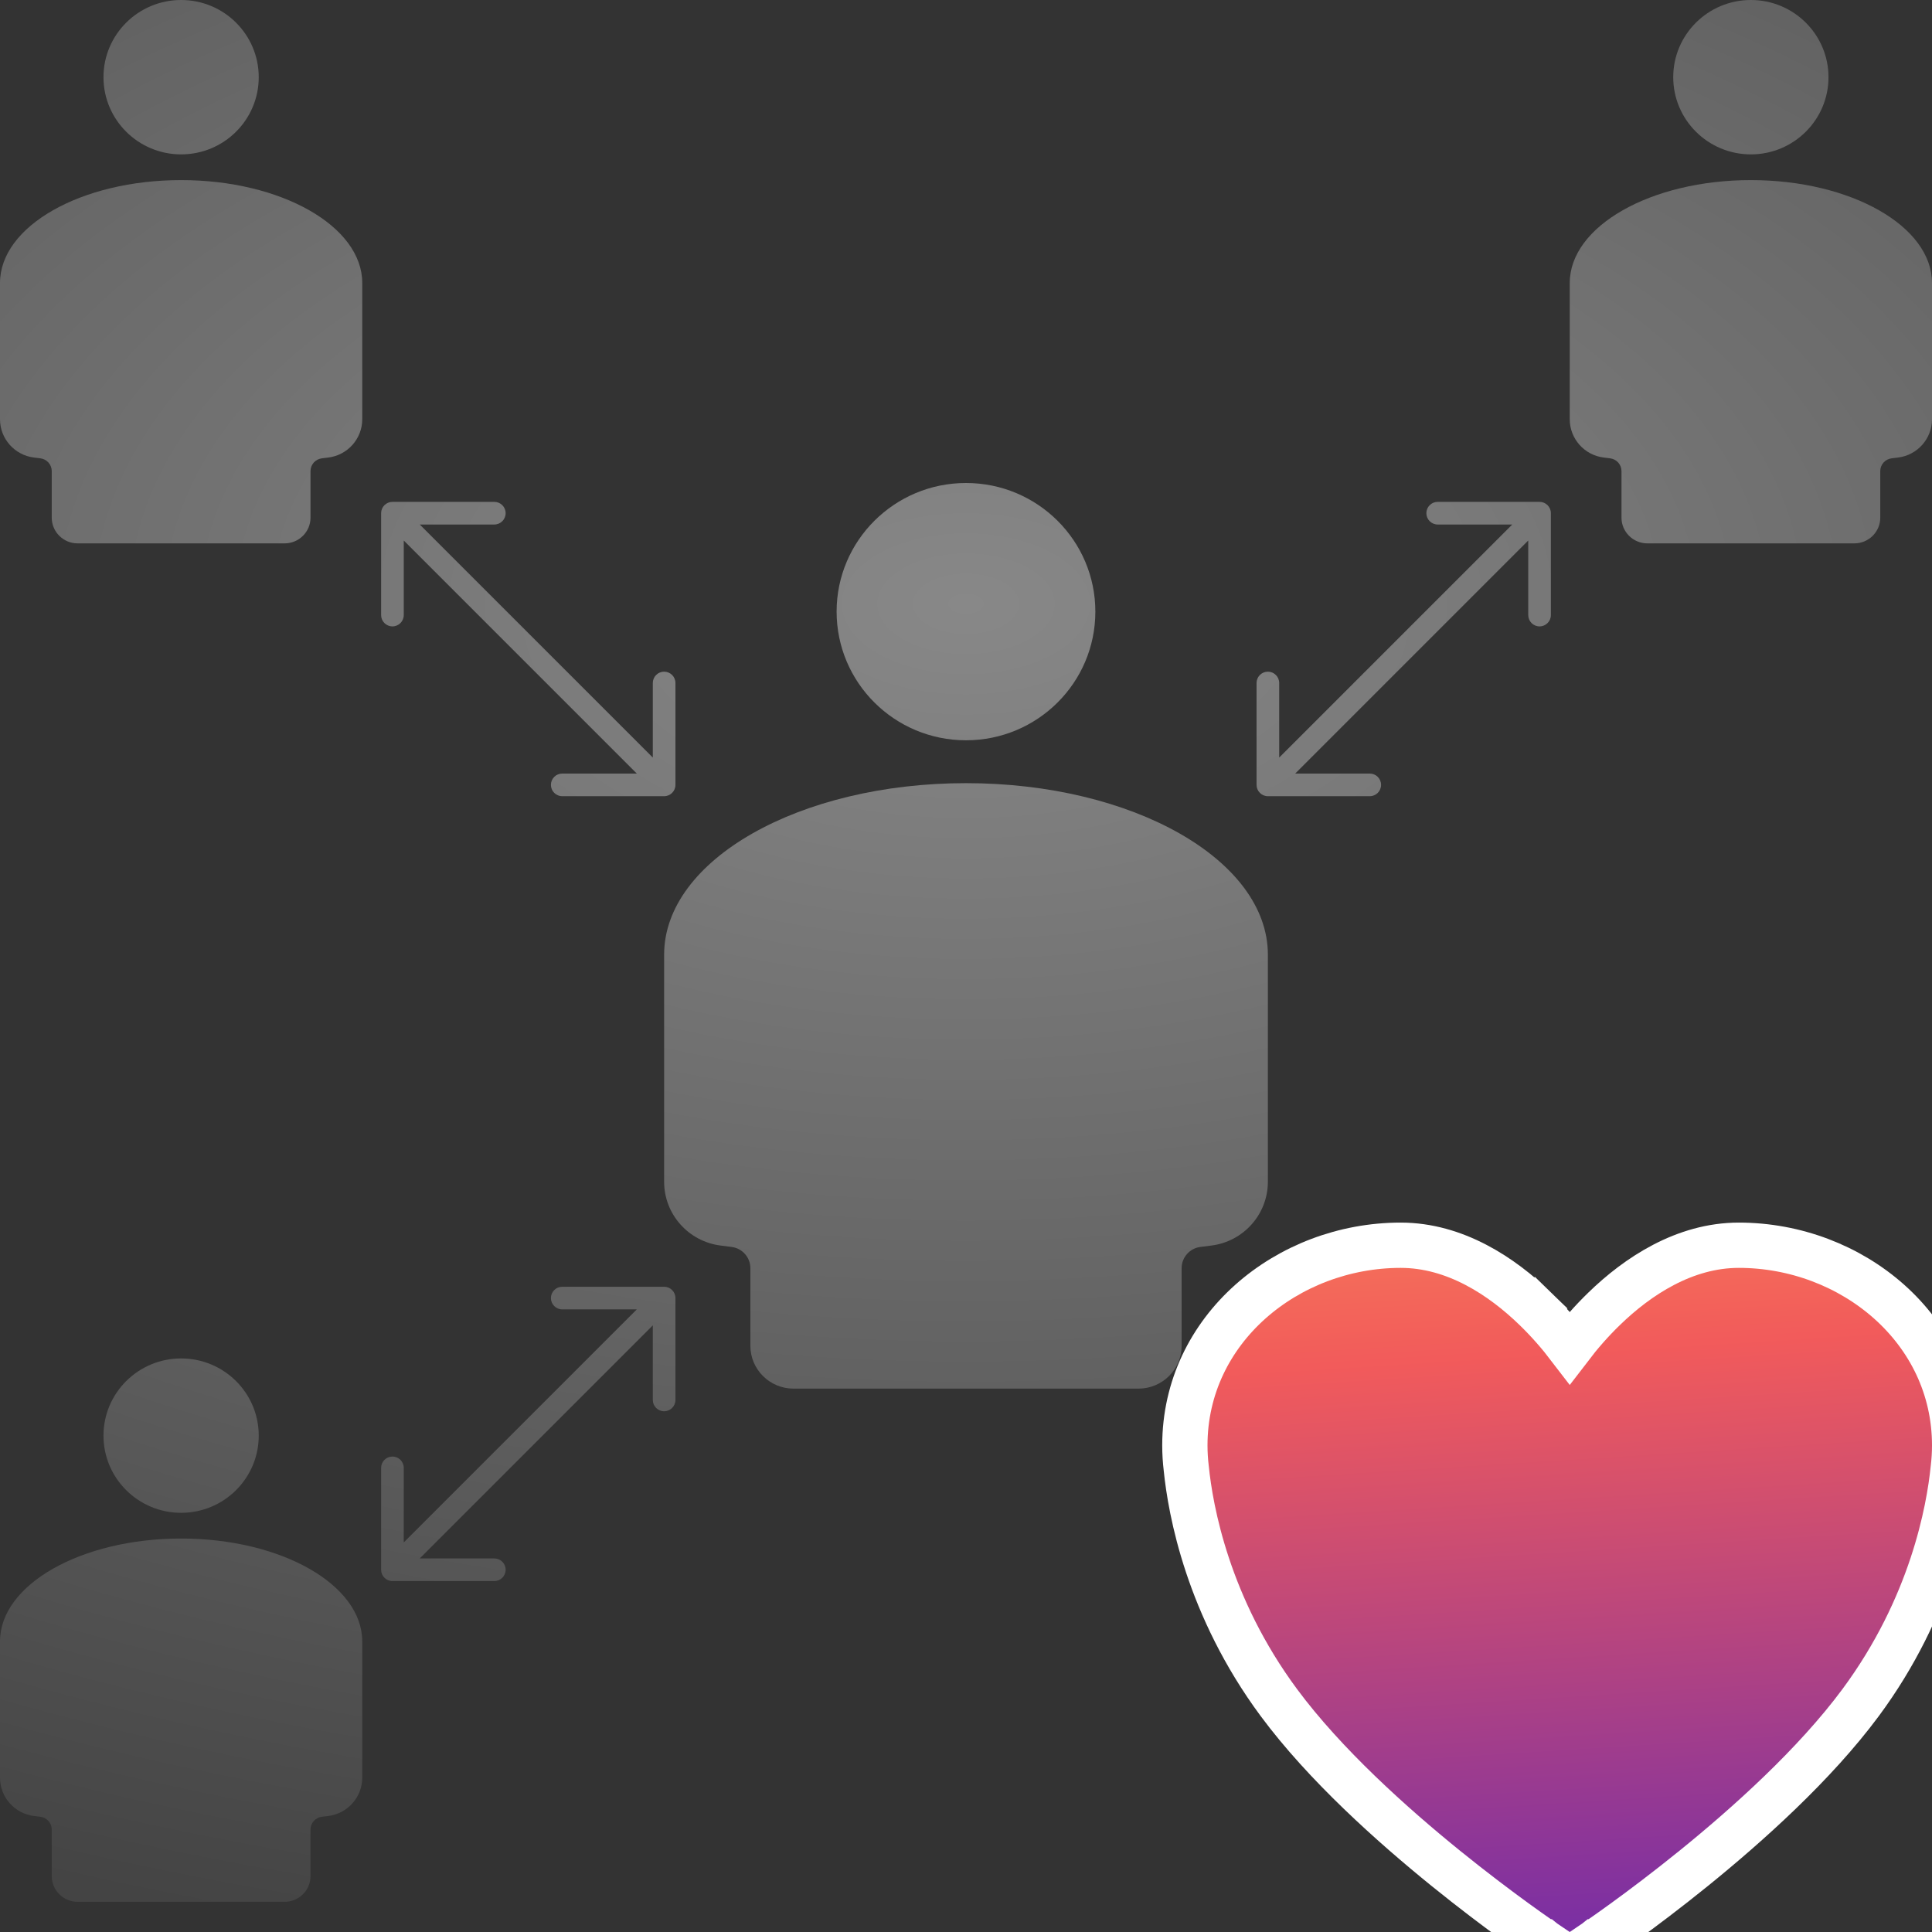 <svg width="64" height="64" viewBox="0 0 64 64" fill="none" xmlns="http://www.w3.org/2000/svg">
<rect x="0" y="0" width="64" height="64" fill="#333333" stroke="none"/>
<g clip-path="url(#clip0_122_637)">
<path d="M8.571 2.557C8.571 3.969 7.42 5.114 6 5.114C4.58 5.114 3.428 3.969 3.428 2.557C3.428 1.145 4.58 0 6 0C7.42 0 8.571 1.145 8.571 2.557Z" fill="url(#paint0_radial_122_637)"/>
<path d="M12 9.395L12 9.375C12 7.492 9.314 5.966 6 5.966C2.686 5.966 0 7.492 0 9.375V13.888C0 14.533 0.483 15.077 1.126 15.157L1.339 15.183C1.553 15.21 1.714 15.391 1.714 15.606V17.148C1.714 17.618 2.098 18 2.571 18H9.428C9.902 18 10.286 17.618 10.286 17.148V15.606C10.286 15.391 10.447 15.21 10.661 15.183L10.874 15.157C11.517 15.077 12 14.533 12 13.888V9.395Z" fill="url(#paint1_radial_122_637)"/>
<path d="M32 24.523C34.367 24.523 36.285 22.615 36.285 20.261C36.285 17.908 34.367 16 32 16C29.633 16 27.714 17.908 27.714 20.261C27.714 22.615 29.633 24.523 32 24.523Z" fill="url(#paint2_radial_122_637)"/>
<path d="M42 31.625L42 31.659V39.147C42 40.222 41.195 41.128 40.123 41.261L39.768 41.306C39.411 41.35 39.143 41.652 39.143 42.01V44.579C39.143 45.364 38.503 46 37.714 46H26.286C25.497 46 24.857 45.364 24.857 44.579V42.01C24.857 41.652 24.589 41.35 24.231 41.306L23.877 41.261C22.805 41.128 22 40.222 22 39.147V31.625C22 28.487 26.477 25.943 32 25.943C37.523 25.943 42 28.487 42 31.625Z" fill="url(#paint3_radial_122_637)"/>
<path d="M6 50.114C7.42 50.114 8.571 48.969 8.571 47.557C8.571 46.145 7.42 45 6 45C4.58 45 3.428 46.145 3.428 47.557C3.428 48.969 4.58 50.114 6 50.114Z" fill="url(#paint4_radial_122_637)"/>
<path d="M12 54.375L12 54.395V58.888C12 59.533 11.517 60.077 10.874 60.157L10.661 60.183C10.447 60.21 10.286 60.391 10.286 60.606V62.148C10.286 62.618 9.902 63 9.428 63H2.571C2.098 63 1.714 62.618 1.714 62.148V60.606C1.714 60.391 1.553 60.21 1.339 60.183L1.126 60.157C0.483 60.077 0 59.533 0 58.888V54.375C0 52.492 2.686 50.966 6 50.966C9.314 50.966 12 52.492 12 54.375Z" fill="url(#paint5_radial_122_637)"/>
<path d="M58 5.114C59.42 5.114 60.571 3.969 60.571 2.557C60.571 1.145 59.42 0 58 0C56.58 0 55.428 1.145 55.428 2.557C55.428 3.969 56.58 5.114 58 5.114Z" fill="url(#paint6_radial_122_637)"/>
<path d="M64 9.375L64 9.395V13.888C64 14.533 63.517 15.077 62.874 15.157L62.661 15.183C62.447 15.21 62.286 15.391 62.286 15.606V17.148C62.286 17.618 61.902 18 61.428 18H54.571C54.098 18 53.714 17.618 53.714 17.148V15.606C53.714 15.391 53.553 15.21 53.339 15.183L53.126 15.157C52.483 15.077 52 14.533 52 13.888V9.375C52 7.492 54.686 5.966 58 5.966C61.314 5.966 64 7.492 64 9.375Z" fill="url(#paint7_radial_122_637)"/>
<path d="M12.625 20.375V17C12.625 16.793 12.793 16.625 13 16.625H16.375C16.582 16.625 16.75 16.793 16.75 17C16.75 17.207 16.582 17.375 16.375 17.375H13.905L21.625 25.095V22.625C21.625 22.418 21.793 22.25 22 22.25C22.207 22.25 22.375 22.418 22.375 22.625V26C22.375 26.207 22.207 26.375 22 26.375H18.625C18.418 26.375 18.25 26.207 18.25 26C18.25 25.793 18.418 25.625 18.625 25.625H21.095L13.375 17.905V20.375C13.375 20.582 13.207 20.75 13 20.75C12.793 20.75 12.625 20.582 12.625 20.375Z" fill="url(#paint8_radial_122_637)"/>
<path d="M12.625 48.625V52C12.625 52.207 12.793 52.375 13 52.375H16.375C16.582 52.375 16.75 52.207 16.75 52C16.75 51.793 16.582 51.625 16.375 51.625H13.905L21.625 43.905V46.375C21.625 46.582 21.793 46.75 22 46.75C22.207 46.75 22.375 46.582 22.375 46.375V43C22.375 42.793 22.207 42.625 22 42.625H18.625C18.418 42.625 18.25 42.793 18.25 43C18.25 43.207 18.418 43.375 18.625 43.375H21.095L13.375 51.095V48.625C13.375 48.418 13.207 48.25 13 48.25C12.793 48.25 12.625 48.418 12.625 48.625Z" fill="url(#paint9_radial_122_637)"/>
<path d="M51.375 20.375V17C51.375 16.793 51.207 16.625 51 16.625H47.625C47.418 16.625 47.25 16.793 47.25 17C47.25 17.207 47.418 17.375 47.625 17.375H50.095L42.375 25.095V22.625C42.375 22.418 42.207 22.25 42 22.25C41.793 22.25 41.625 22.418 41.625 22.625V26C41.625 26.207 41.793 26.375 42 26.375H45.375C45.582 26.375 45.75 26.207 45.75 26C45.75 25.793 45.582 25.625 45.375 25.625H42.905L50.625 17.905V20.375C50.625 20.582 50.793 20.75 51 20.75C51.207 20.75 51.375 20.582 51.375 20.375Z" fill="url(#paint10_radial_122_637)"/>
<path d="M51.797 64.768L52 64.905L52.203 64.768L52.203 64.769L52.852 64.329L52.853 64.329L52.858 64.325L52.859 64.325L52.873 64.316L52.874 64.314L52.924 64.28L52.925 64.28C52.971 64.249 53.035 64.204 53.118 64.146L52.699 63.545L53.118 64.146C53.284 64.03 53.522 63.862 53.815 63.649C54.401 63.223 55.21 62.616 56.111 61.887C57.887 60.448 60.112 58.457 61.634 56.403C63.993 53.218 64.564 50.029 64.704 48.64C64.734 48.39 64.75 48.137 64.75 47.88C64.75 44.025 61.348 41.25 57.6 41.25C55.802 41.25 54.249 42.277 53.137 43.358C52.723 43.759 52.342 44.195 52 44.643C51.658 44.195 51.277 43.759 50.863 43.358L50.341 43.896L50.863 43.358C49.751 42.277 48.198 41.25 46.4 41.25C42.652 41.25 39.25 44.025 39.25 47.88C39.25 48.137 39.266 48.39 39.296 48.64C39.436 50.028 40.007 53.218 42.366 56.403C43.888 58.457 46.113 60.448 47.889 61.887C48.79 62.616 49.599 63.223 50.185 63.649C50.478 63.862 50.716 64.03 50.882 64.146L50.882 64.146C50.965 64.204 51.029 64.249 51.075 64.28L51.076 64.28L51.126 64.314L51.127 64.316L51.141 64.325L51.142 64.325L51.147 64.329L51.148 64.329L51.797 64.769L51.797 64.768Z" fill="white"/>
<path d="M51.797 64.768L52 64.905L52.203 64.768L52.203 64.769L52.852 64.329L52.853 64.329L52.858 64.325L52.859 64.325L52.873 64.316L52.874 64.314L52.924 64.28L52.925 64.28C52.971 64.249 53.035 64.204 53.118 64.146L52.699 63.545L53.118 64.146C53.284 64.03 53.522 63.862 53.815 63.649C54.401 63.223 55.21 62.616 56.111 61.887C57.887 60.448 60.112 58.457 61.634 56.403C63.993 53.218 64.564 50.029 64.704 48.64C64.734 48.39 64.75 48.137 64.75 47.88C64.75 44.025 61.348 41.25 57.6 41.25C55.802 41.25 54.249 42.277 53.137 43.358C52.723 43.759 52.342 44.195 52 44.643C51.658 44.195 51.277 43.759 50.863 43.358L50.341 43.896L50.863 43.358C49.751 42.277 48.198 41.25 46.4 41.25C42.652 41.25 39.25 44.025 39.25 47.88C39.25 48.137 39.266 48.39 39.296 48.64C39.436 50.028 40.007 53.218 42.366 56.403C43.888 58.457 46.113 60.448 47.889 61.887C48.79 62.616 49.599 63.223 50.185 63.649C50.478 63.862 50.716 64.03 50.882 64.146L50.882 64.146C50.965 64.204 51.029 64.249 51.075 64.28L51.076 64.28L51.126 64.314L51.127 64.316L51.141 64.325L51.142 64.325L51.147 64.329L51.148 64.329L51.797 64.769L51.797 64.768Z" fill="url(#paint11_linear_122_637)" fill-opacity="0.9"/>
<path d="M51.797 64.768L52 64.905L52.203 64.768L52.203 64.769L52.852 64.329L52.853 64.329L52.858 64.325L52.859 64.325L52.873 64.316L52.874 64.314L52.924 64.28L52.925 64.28C52.971 64.249 53.035 64.204 53.118 64.146L52.699 63.545L53.118 64.146C53.284 64.03 53.522 63.862 53.815 63.649C54.401 63.223 55.21 62.616 56.111 61.887C57.887 60.448 60.112 58.457 61.634 56.403C63.993 53.218 64.564 50.029 64.704 48.64C64.734 48.39 64.75 48.137 64.75 47.88C64.75 44.025 61.348 41.25 57.6 41.25C55.802 41.25 54.249 42.277 53.137 43.358C52.723 43.759 52.342 44.195 52 44.643C51.658 44.195 51.277 43.759 50.863 43.358L50.341 43.896L50.863 43.358C49.751 42.277 48.198 41.25 46.4 41.25C42.652 41.25 39.25 44.025 39.25 47.88C39.25 48.137 39.266 48.39 39.296 48.64C39.436 50.028 40.007 53.218 42.366 56.403C43.888 58.457 46.113 60.448 47.889 61.887C48.79 62.616 49.599 63.223 50.185 63.649C50.478 63.862 50.716 64.03 50.882 64.146L50.882 64.146C50.965 64.204 51.029 64.249 51.075 64.28L51.076 64.28L51.126 64.314L51.127 64.316L51.141 64.325L51.142 64.325L51.147 64.329L51.148 64.329L51.797 64.769L51.797 64.768Z" stroke="white" stroke-width="1.5"/>
</g>
<defs>
<radialGradient id="paint0_radial_122_637" cx="0" cy="0" r="1" gradientUnits="userSpaceOnUse" gradientTransform="translate(32 20) rotate(90) scale(45.625 80.26)">
<stop stop-color="#888888"/>
<stop offset="1" stop-color="#444444"/>
</radialGradient>
<radialGradient id="paint1_radial_122_637" cx="0" cy="0" r="1" gradientUnits="userSpaceOnUse" gradientTransform="translate(32 20) rotate(90) scale(45.625 80.26)">
<stop stop-color="#888888"/>
<stop offset="1" stop-color="#444444"/>
</radialGradient>
<radialGradient id="paint2_radial_122_637" cx="0" cy="0" r="1" gradientUnits="userSpaceOnUse" gradientTransform="translate(32 20) rotate(90) scale(45.625 80.26)">
<stop stop-color="#888888"/>
<stop offset="1" stop-color="#444444"/>
</radialGradient>
<radialGradient id="paint3_radial_122_637" cx="0" cy="0" r="1" gradientUnits="userSpaceOnUse" gradientTransform="translate(32 20) rotate(90) scale(45.625 80.26)">
<stop stop-color="#888888"/>
<stop offset="1" stop-color="#444444"/>
</radialGradient>
<radialGradient id="paint4_radial_122_637" cx="0" cy="0" r="1" gradientUnits="userSpaceOnUse" gradientTransform="translate(32 20) rotate(90) scale(45.625 80.26)">
<stop stop-color="#888888"/>
<stop offset="1" stop-color="#444444"/>
</radialGradient>
<radialGradient id="paint5_radial_122_637" cx="0" cy="0" r="1" gradientUnits="userSpaceOnUse" gradientTransform="translate(32 20) rotate(90) scale(45.625 80.26)">
<stop stop-color="#888888"/>
<stop offset="1" stop-color="#444444"/>
</radialGradient>
<radialGradient id="paint6_radial_122_637" cx="0" cy="0" r="1" gradientUnits="userSpaceOnUse" gradientTransform="translate(32 20) rotate(90) scale(45.625 80.26)">
<stop stop-color="#888888"/>
<stop offset="1" stop-color="#444444"/>
</radialGradient>
<radialGradient id="paint7_radial_122_637" cx="0" cy="0" r="1" gradientUnits="userSpaceOnUse" gradientTransform="translate(32 20) rotate(90) scale(45.625 80.26)">
<stop stop-color="#888888"/>
<stop offset="1" stop-color="#444444"/>
</radialGradient>
<radialGradient id="paint8_radial_122_637" cx="0" cy="0" r="1" gradientUnits="userSpaceOnUse" gradientTransform="translate(32 20) rotate(90) scale(45.625 80.26)">
<stop stop-color="#888888"/>
<stop offset="1" stop-color="#444444"/>
</radialGradient>
<radialGradient id="paint9_radial_122_637" cx="0" cy="0" r="1" gradientUnits="userSpaceOnUse" gradientTransform="translate(32 20) rotate(90) scale(45.625 80.26)">
<stop stop-color="#888888"/>
<stop offset="1" stop-color="#444444"/>
</radialGradient>
<radialGradient id="paint10_radial_122_637" cx="0" cy="0" r="1" gradientUnits="userSpaceOnUse" gradientTransform="translate(32 20) rotate(90) scale(45.625 80.26)">
<stop stop-color="#888888"/>
<stop offset="1" stop-color="#444444"/>
</radialGradient>
<linearGradient id="paint11_linear_122_637" x1="50.286" y1="31" x2="52.524" y2="66.358" gradientUnits="userSpaceOnUse">
<stop stop-color="#FA9A43"/>
<stop offset="0.391" stop-color="#F14949"/>
<stop offset="1" stop-color="#5B12A4"/>
</linearGradient>
<clipPath id="clip0_122_637">
<rect width="64" height="64" fill="white"/>
</clipPath>
</defs>
</svg>
